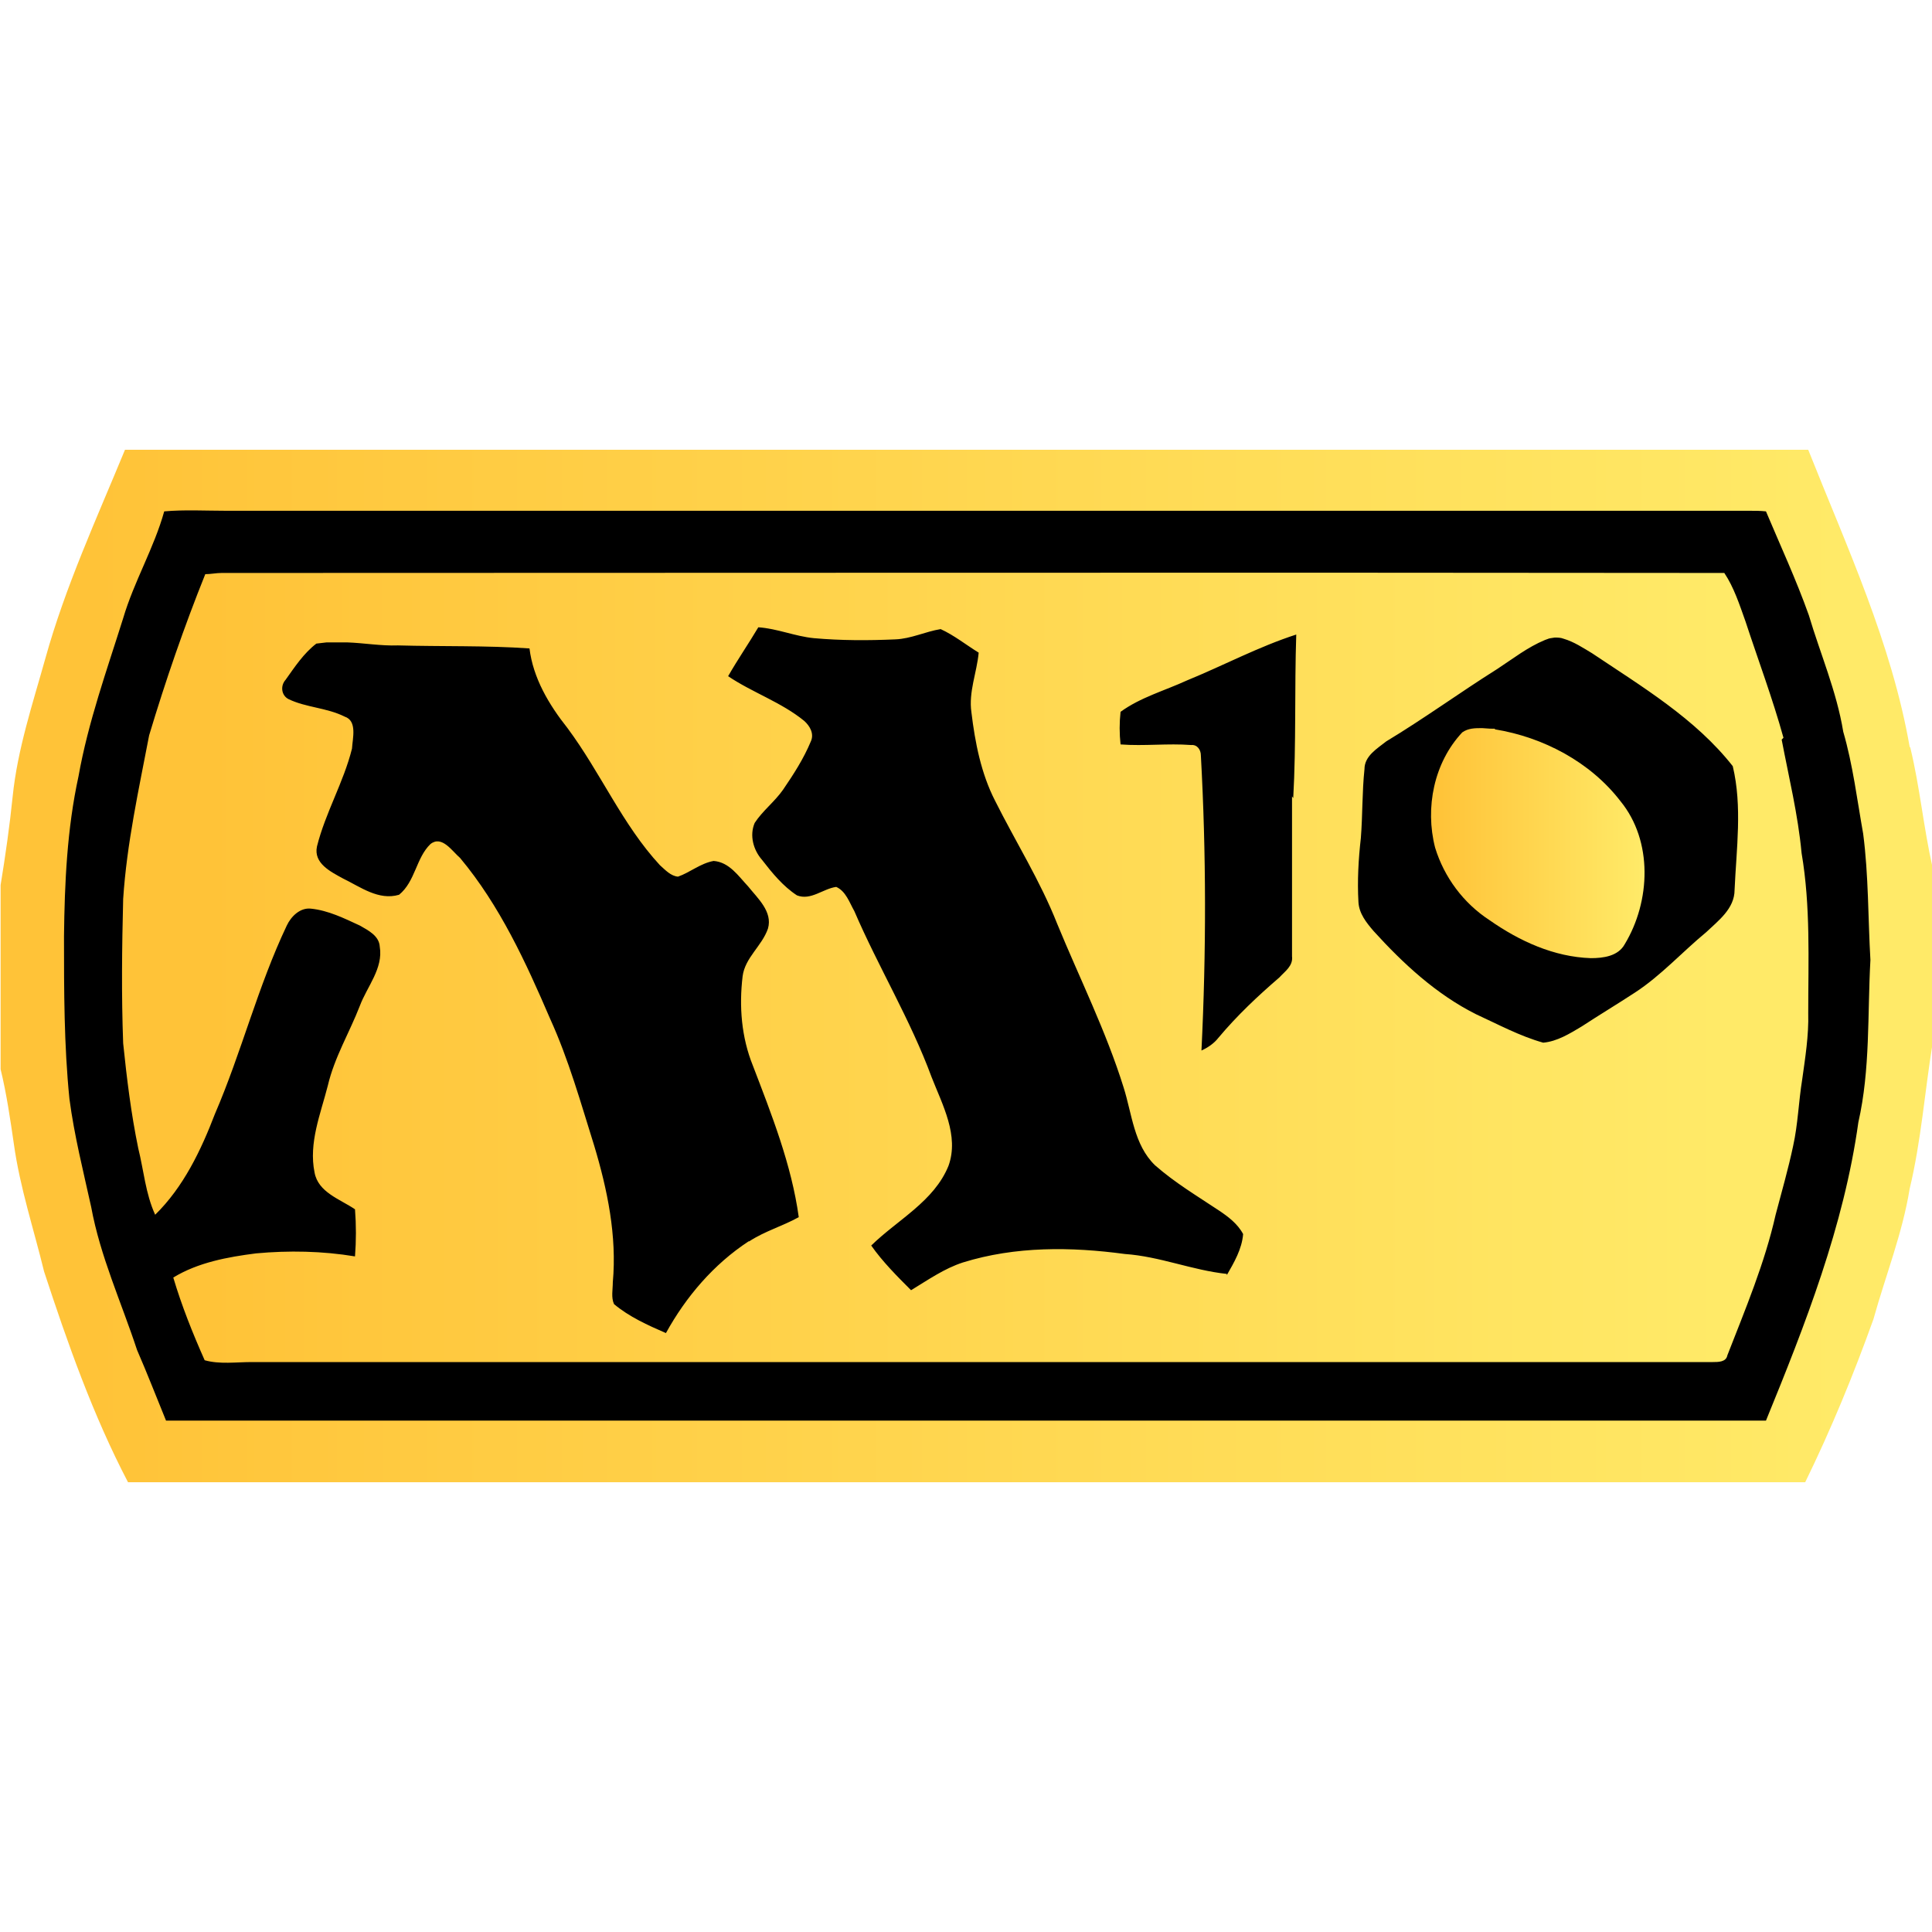 <?xml version="1.0" encoding="UTF-8"?>
<svg id="Layer_1" data-name="Layer 1" xmlns="http://www.w3.org/2000/svg" viewBox="0 0 32 32">
  <defs>
    <linearGradient id="gradient">
      <stop offset="5%" stop-color="#FFC338" />
      <stop offset="95%" stop-color="#FFEA68" />
    </linearGradient>
    <style>
      .cls-1, .cls-2 {
        stroke-width: 0px;
      }

      .cls-2 {
        fill="url(#gradient)"
      }
    </style>
  </defs>
  <path class="cls-1" d="M29.36,8.23c-8.67,0-17.34,0-26.01,0-.35,0-.71-.02-1.06.01-.17.63-.51,1.2-.7,1.83-.28.89-.6,1.78-.76,2.7-.19.9-.24,1.82-.25,2.73,0,.93,0,1.85.09,2.77.08.62.23,1.23.37,1.84.16.85.52,1.64.79,2.45.17.4.34.8.5,1.21,9.11,0,18.22,0,27.33,0,.67-1.65,1.32-3.33,1.58-5.1.19-.91.15-1.85.2-2.77-.05-.72-.03-1.44-.13-2.16-.11-.58-.18-1.17-.34-1.75-.11-.69-.39-1.32-.59-1.99-.21-.6-.49-1.18-.73-1.77-.09,0-.18-.01-.27-.02h0Z"/>
  <path fill="url(#gradient)" d="M24.76,12.07c-.11,0-.04,0-.21-.01-.12,0-.23,0-.33.07-.47.5-.62,1.25-.45,1.91.15.49.47.92.9,1.2.5.35,1.07.61,1.68.63.2,0,.45-.03.56-.23.43-.71.47-1.71-.07-2.37-.5-.65-1.28-1.06-2.08-1.19Z"/>
  <path fill="url(#gradient)" d="M29.54,12.22c-.18-.65-.42-1.29-.63-1.93-.1-.28-.19-.56-.35-.8-8.3-.01-16.6,0-24.89,0h0c-.09,0-.18.02-.27.02-.35.87-.66,1.77-.93,2.67-.17.89-.37,1.79-.43,2.71-.02.8-.03,1.59,0,2.39.06.58.13,1.16.25,1.74.09.36.12.75.28,1.1.47-.46.76-1.07.99-1.67.44-1.02.71-2.11,1.19-3.12.07-.15.22-.3.4-.28.29.03.55.16.81.28.14.08.32.17.33.35.06.36-.21.66-.33.98-.17.44-.42.85-.53,1.32-.12.47-.32.95-.22,1.44.06.33.42.44.67.61.02.26.02.52,0,.78-.54-.09-1.1-.1-1.64-.05-.47.06-.96.15-1.37.4.14.47.32.92.52,1.37.25.07.52.03.78.03,8.07,0,16.13,0,24.2,0,.09,0,.22,0,.24-.11.3-.77.62-1.53.8-2.33.1-.38.21-.76.29-1.14.08-.36.09-.73.15-1.1.05-.36.11-.73.1-1.1,0-.88.04-1.77-.11-2.65-.06-.64-.21-1.25-.33-1.88ZM12.4,20.56c-.58.38-1.04.92-1.37,1.52-.3-.13-.61-.27-.86-.48-.05-.11-.02-.24-.02-.36.07-.77-.09-1.54-.31-2.27-.22-.7-.42-1.42-.73-2.1-.4-.93-.83-1.87-1.49-2.66-.13-.11-.3-.38-.49-.23-.24.23-.25.62-.52.84-.34.1-.64-.13-.93-.27-.2-.11-.49-.25-.43-.53.14-.56.44-1.06.58-1.62.01-.17.09-.46-.12-.53-.3-.15-.64-.15-.93-.29-.12-.06-.14-.22-.05-.32.15-.21.3-.44.51-.6l.17-.02h0c.11,0,.22,0,.34,0,.28.01.56.06.84.05.73.02,1.46,0,2.18.05.06.49.32.93.63,1.32.55.74.91,1.6,1.53,2.27.09.08.18.18.3.19.2-.07.37-.22.59-.26.26.02.41.25.57.42.16.2.41.42.33.7-.1.29-.38.48-.42.79-.06.5-.02,1.01.17,1.48.31.81.64,1.64.76,2.51-.27.15-.56.23-.82.4ZM20.32,21.1c-.57-.06-1.11-.29-1.69-.33-.89-.12-1.81-.13-2.68.14-.31.1-.58.29-.86.46-.23-.23-.47-.47-.66-.74.44-.43,1.04-.73,1.28-1.32.18-.5-.1-1.01-.28-1.47-.35-.95-.88-1.82-1.28-2.75-.08-.14-.14-.33-.3-.4-.22.03-.42.23-.65.14-.23-.15-.41-.37-.58-.59-.14-.16-.21-.4-.12-.61.13-.2.33-.35.47-.55.17-.25.34-.51.46-.8.06-.13-.02-.26-.11-.34-.38-.31-.86-.47-1.26-.74.16-.28.34-.54.5-.81h0c.31.02.61.15.92.18.45.04.9.04,1.35.02.26-.01.5-.13.75-.17.22.1.42.26.63.39-.03.33-.17.65-.12.99.06.5.16,1.01.39,1.46.34.68.75,1.33,1.03,2.04.37.9.81,1.78,1.1,2.71.14.44.17.95.52,1.29.33.29.7.51,1.06.75.15.1.31.22.4.39-.02.25-.15.47-.27.68ZM21.4,13.19c0,.88,0,1.76,0,2.65.02.16-.12.25-.21.35-.36.31-.7.63-1.01,1-.07.09-.17.16-.28.21.08-1.63.08-3.26-.01-4.89,0-.09-.06-.18-.16-.17-.39-.03-.78.02-1.17-.01-.02-.18-.02-.36,0-.54.33-.24.73-.35,1.1-.52.61-.25,1.19-.56,1.81-.76h0c-.03.9,0,1.81-.05,2.71ZM28.73,14.74c0,.31-.27.51-.47.7-.4.33-.75.72-1.18,1-.29.19-.59.37-.88.56-.2.12-.41.25-.64.27-.39-.11-.74-.3-1.11-.47-.66-.33-1.21-.84-1.7-1.38-.12-.14-.24-.29-.25-.48-.02-.35,0-.71.04-1.06.03-.38.02-.76.06-1.14,0-.22.21-.34.36-.46.63-.38,1.22-.81,1.84-1.2.26-.17.5-.36.79-.48.09-.03.03-.02.16-.04.05,0,.1,0,.15.02.17.05.32.15.47.24.82.55,1.71,1.08,2.33,1.87.16.67.06,1.37.03,2.05Z"/>
  <path fill="url(#gradient)" d="M31.63,12.37c-.3-1.72-1.04-3.31-1.68-4.92h0s-27.88,0-27.88,0c-.47,1.14-.99,2.27-1.32,3.46-.21.75-.46,1.5-.54,2.28-.05.49-.12.98-.2,1.47v3.05c.1.41.16.83.22,1.24.1.72.33,1.41.5,2.11.39,1.19.81,2.38,1.39,3.49h27.78c.43-.88.8-1.78,1.13-2.7.2-.72.48-1.42.6-2.16.19-.79.25-1.61.38-2.41v-2.91c-.15-.66-.21-1.33-.37-1.99ZM30.78,18.59c-.24,1.72-.88,3.35-1.53,4.94-8.83,0-17.67,0-26.5,0-.16-.39-.31-.78-.48-1.17-.26-.79-.61-1.55-.76-2.37-.13-.59-.28-1.18-.36-1.79-.09-.89-.09-1.79-.09-2.69.01-.88.05-1.78.24-2.65.16-.9.47-1.76.74-2.62.18-.61.51-1.16.68-1.77.34-.03.68-.01,1.03-.01,8.41,0,16.82,0,25.23,0h0c.09,0,.18,0,.27.01.24.57.5,1.13.71,1.72.19.64.46,1.26.57,1.93.16.55.23,1.13.33,1.69.09.69.08,1.4.12,2.09-.05.9,0,1.81-.2,2.69Z"/>
</svg>